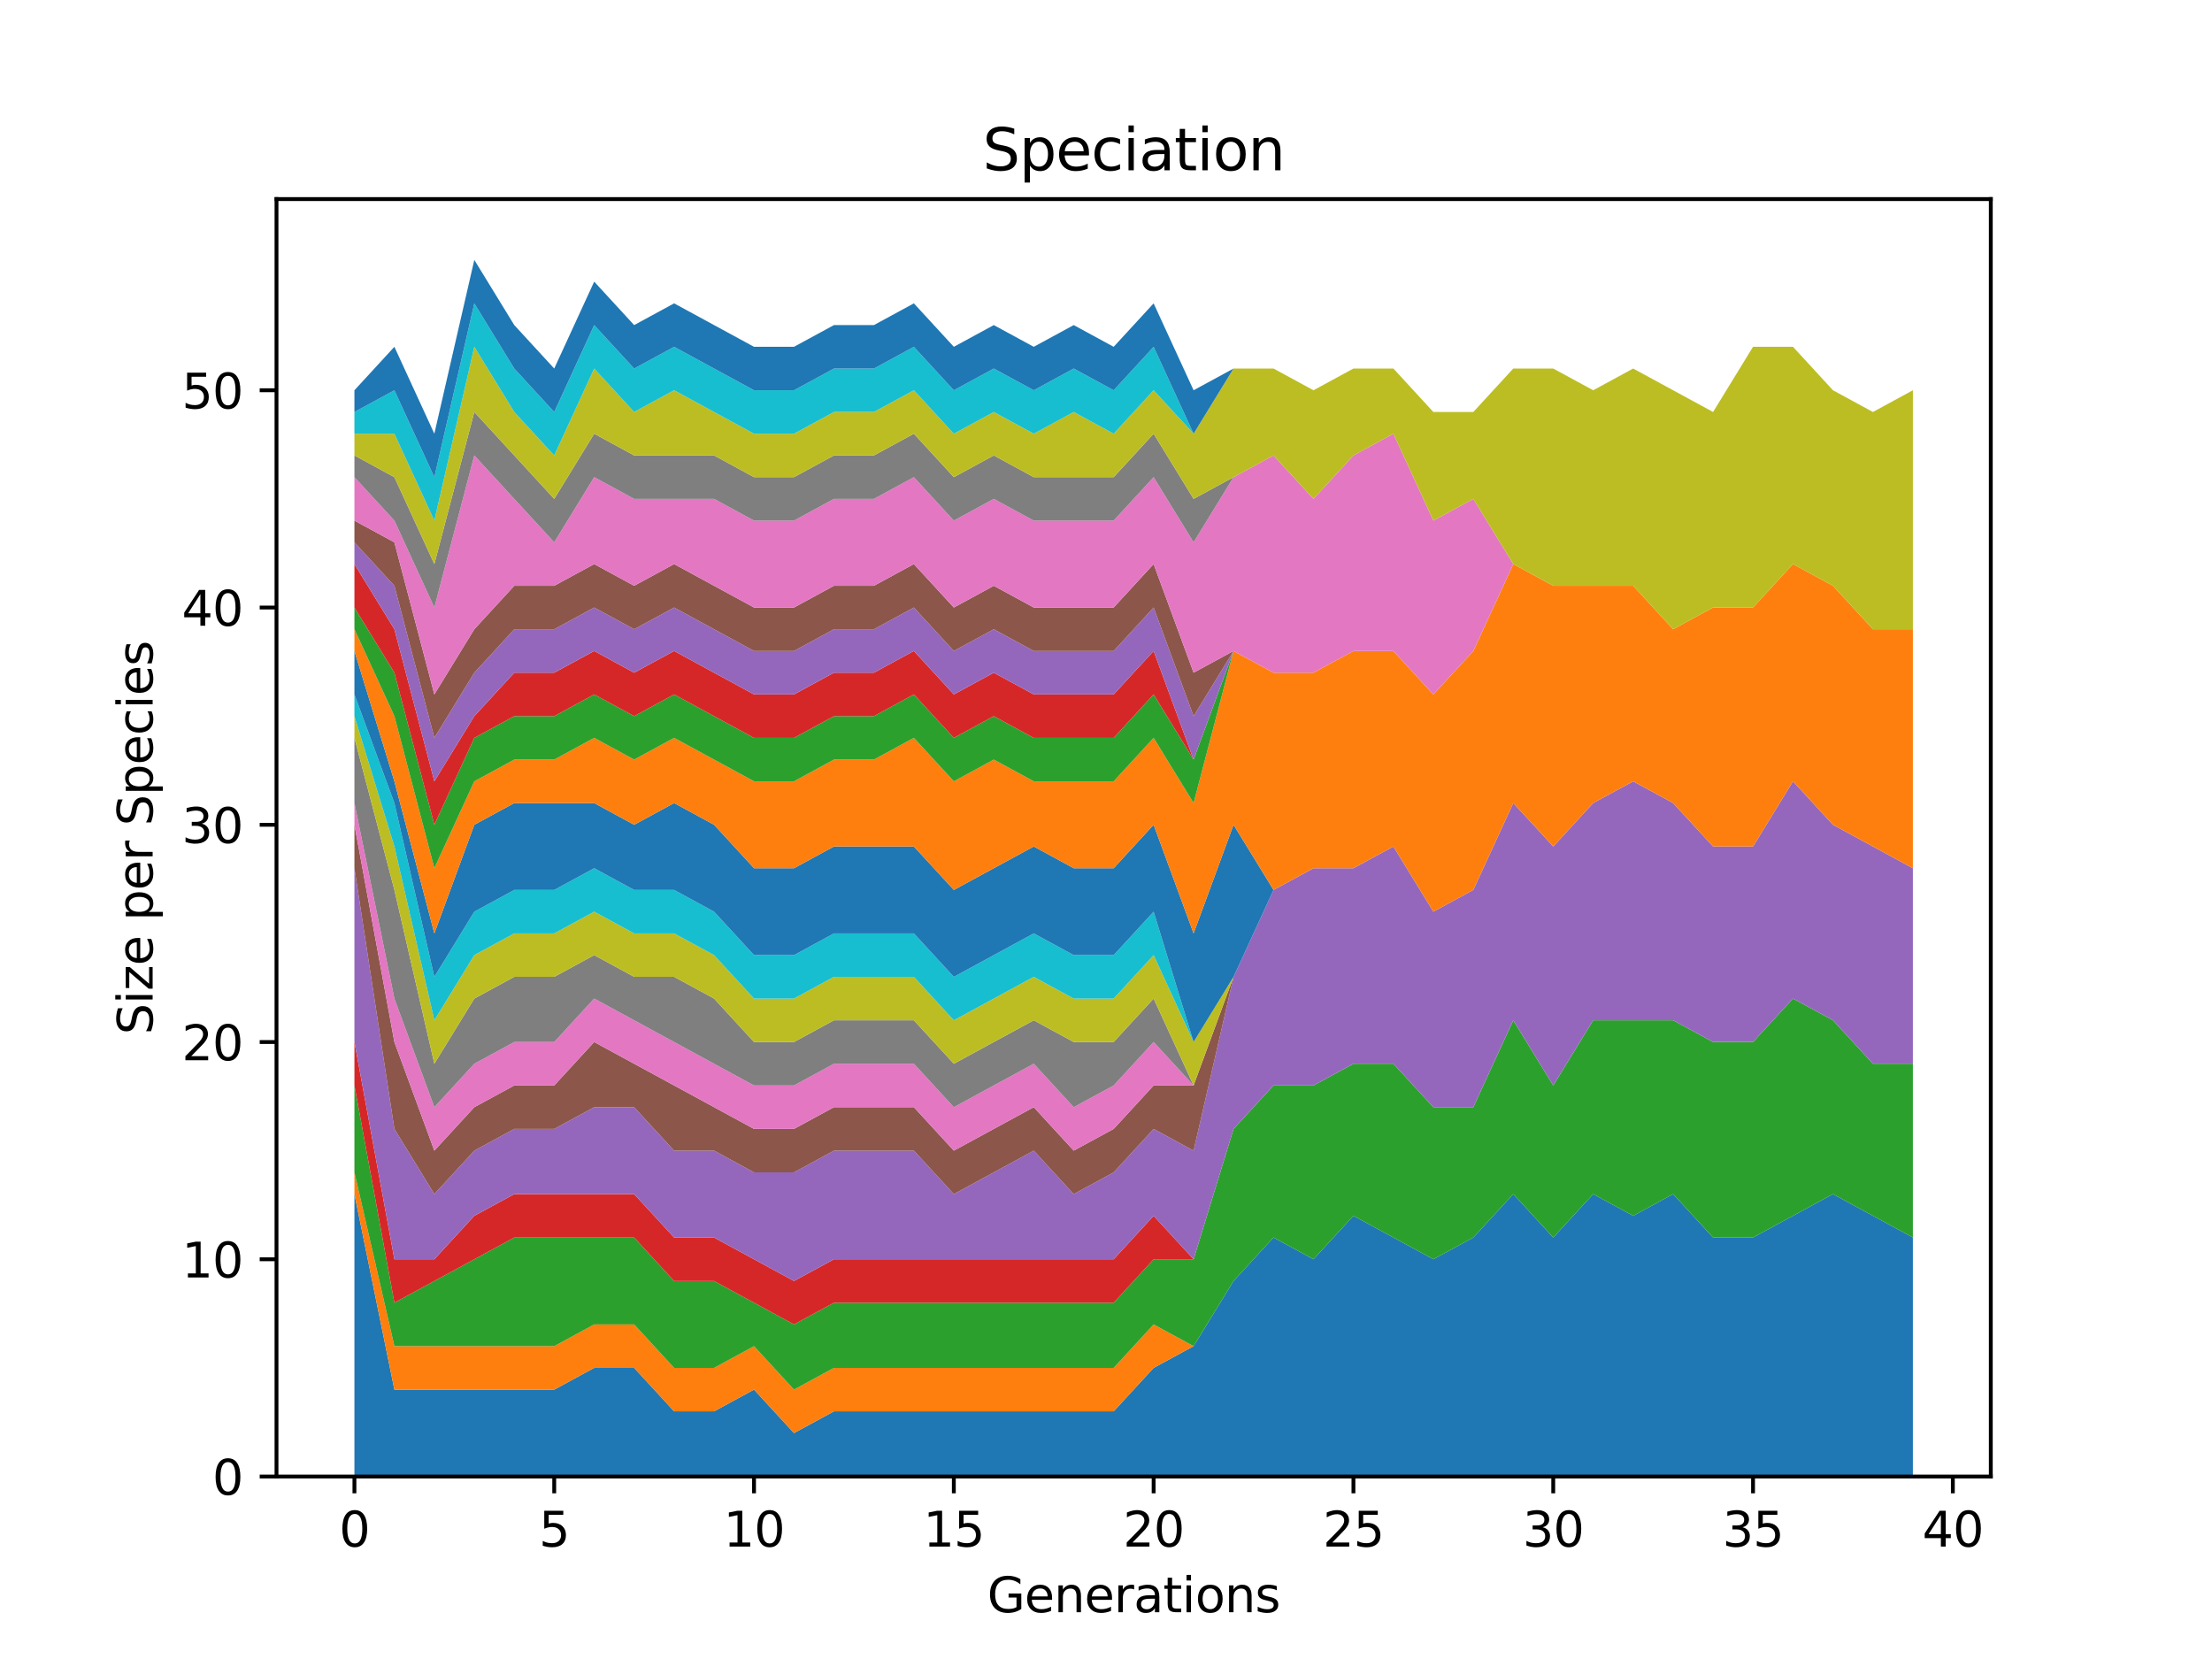 <?xml version="1.0" encoding="utf-8" standalone="no"?>
<!DOCTYPE svg PUBLIC "-//W3C//DTD SVG 1.1//EN"
  "http://www.w3.org/Graphics/SVG/1.1/DTD/svg11.dtd">
<svg xmlns:xlink="http://www.w3.org/1999/xlink" width="460.8pt" height="345.6pt" viewBox="0 0 460.8 345.6" xmlns="http://www.w3.org/2000/svg" version="1.1">
 <defs>
  <style type="text/css">*{stroke-linejoin: round; stroke-linecap: butt}</style>
 </defs>
 <g id="figure_1">
  <g id="patch_1">
   <path d="M 0 345.6 
L 460.8 345.6 
L 460.8 0 
L 0 0 
z
" style="fill: #ffffff"/>
  </g>
  <g id="axes_1">
   <g id="patch_2">
    <path d="M 57.6 307.584 
L 414.72 307.584 
L 414.72 41.472 
L 57.6 41.472 
z
" style="fill: #ffffff"/>
   </g>
   <g id="PolyCollection_1">
    <path d="M 73.833 248.75 
L 73.833 307.584 
L 82.157 307.584 
L 90.482 307.584 
L 98.806 307.584 
L 107.131 307.584 
L 115.455 307.584 
L 123.78 307.584 
L 132.104 307.584 
L 140.429 307.584 
L 148.753 307.584 
L 157.077 307.584 
L 165.402 307.584 
L 173.726 307.584 
L 182.051 307.584 
L 190.375 307.584 
L 198.7 307.584 
L 207.024 307.584 
L 215.349 307.584 
L 223.673 307.584 
L 231.998 307.584 
L 240.322 307.584 
L 248.647 307.584 
L 256.971 307.584 
L 265.296 307.584 
L 273.62 307.584 
L 281.945 307.584 
L 290.269 307.584 
L 298.594 307.584 
L 306.918 307.584 
L 315.243 307.584 
L 323.567 307.584 
L 331.891 307.584 
L 340.216 307.584 
L 348.54 307.584 
L 356.865 307.584 
L 365.189 307.584 
L 373.514 307.584 
L 381.838 307.584 
L 390.163 307.584 
L 398.487 307.584 
L 398.487 257.801 
L 398.487 257.801 
L 390.163 253.275 
L 381.838 248.75 
L 373.514 253.275 
L 365.189 257.801 
L 356.865 257.801 
L 348.54 248.75 
L 340.216 253.275 
L 331.891 248.75 
L 323.567 257.801 
L 315.243 248.75 
L 306.918 257.801 
L 298.594 262.327 
L 290.269 257.801 
L 281.945 253.275 
L 273.62 262.327 
L 265.296 257.801 
L 256.971 266.853 
L 248.647 280.43 
L 240.322 284.955 
L 231.998 294.007 
L 223.673 294.007 
L 215.349 294.007 
L 207.024 294.007 
L 198.7 294.007 
L 190.375 294.007 
L 182.051 294.007 
L 173.726 294.007 
L 165.402 298.533 
L 157.077 289.481 
L 148.753 294.007 
L 140.429 294.007 
L 132.104 284.955 
L 123.78 284.955 
L 115.455 289.481 
L 107.131 289.481 
L 98.806 289.481 
L 90.482 289.481 
L 82.157 289.481 
L 73.833 248.75 
z
" clip-path="url(#pa88ed9d2f3)" style="fill: #1f77b4"/>
   </g>
   <g id="PolyCollection_2">
    <path d="M 73.833 244.224 
L 73.833 248.75 
L 82.157 289.481 
L 90.482 289.481 
L 98.806 289.481 
L 107.131 289.481 
L 115.455 289.481 
L 123.78 284.955 
L 132.104 284.955 
L 140.429 294.007 
L 148.753 294.007 
L 157.077 289.481 
L 165.402 298.533 
L 173.726 294.007 
L 182.051 294.007 
L 190.375 294.007 
L 198.7 294.007 
L 207.024 294.007 
L 215.349 294.007 
L 223.673 294.007 
L 231.998 294.007 
L 240.322 284.955 
L 248.647 280.43 
L 256.971 266.853 
L 265.296 257.801 
L 273.62 262.327 
L 281.945 253.275 
L 290.269 257.801 
L 298.594 262.327 
L 306.918 257.801 
L 315.243 248.75 
L 323.567 257.801 
L 331.891 248.75 
L 340.216 253.275 
L 348.54 248.75 
L 356.865 257.801 
L 365.189 257.801 
L 373.514 253.275 
L 381.838 248.75 
L 390.163 253.275 
L 398.487 257.801 
L 398.487 257.801 
L 398.487 257.801 
L 390.163 253.275 
L 381.838 248.75 
L 373.514 253.275 
L 365.189 257.801 
L 356.865 257.801 
L 348.54 248.75 
L 340.216 253.275 
L 331.891 248.75 
L 323.567 257.801 
L 315.243 248.75 
L 306.918 257.801 
L 298.594 262.327 
L 290.269 257.801 
L 281.945 253.275 
L 273.62 262.327 
L 265.296 257.801 
L 256.971 266.853 
L 248.647 280.43 
L 240.322 275.904 
L 231.998 284.955 
L 223.673 284.955 
L 215.349 284.955 
L 207.024 284.955 
L 198.7 284.955 
L 190.375 284.955 
L 182.051 284.955 
L 173.726 284.955 
L 165.402 289.481 
L 157.077 280.43 
L 148.753 284.955 
L 140.429 284.955 
L 132.104 275.904 
L 123.78 275.904 
L 115.455 280.43 
L 107.131 280.43 
L 98.806 280.43 
L 90.482 280.43 
L 82.157 280.43 
L 73.833 244.224 
z
" clip-path="url(#pa88ed9d2f3)" style="fill: #ff7f0e"/>
   </g>
   <g id="PolyCollection_3">
    <path d="M 73.833 226.121 
L 73.833 244.224 
L 82.157 280.43 
L 90.482 280.43 
L 98.806 280.43 
L 107.131 280.43 
L 115.455 280.43 
L 123.78 275.904 
L 132.104 275.904 
L 140.429 284.955 
L 148.753 284.955 
L 157.077 280.43 
L 165.402 289.481 
L 173.726 284.955 
L 182.051 284.955 
L 190.375 284.955 
L 198.7 284.955 
L 207.024 284.955 
L 215.349 284.955 
L 223.673 284.955 
L 231.998 284.955 
L 240.322 275.904 
L 248.647 280.43 
L 256.971 266.853 
L 265.296 257.801 
L 273.62 262.327 
L 281.945 253.275 
L 290.269 257.801 
L 298.594 262.327 
L 306.918 257.801 
L 315.243 248.75 
L 323.567 257.801 
L 331.891 248.75 
L 340.216 253.275 
L 348.54 248.75 
L 356.865 257.801 
L 365.189 257.801 
L 373.514 253.275 
L 381.838 248.75 
L 390.163 253.275 
L 398.487 257.801 
L 398.487 221.595 
L 398.487 221.595 
L 390.163 221.595 
L 381.838 212.544 
L 373.514 208.018 
L 365.189 217.07 
L 356.865 217.07 
L 348.54 212.544 
L 340.216 212.544 
L 331.891 212.544 
L 323.567 226.121 
L 315.243 212.544 
L 306.918 230.647 
L 298.594 230.647 
L 290.269 221.595 
L 281.945 221.595 
L 273.62 226.121 
L 265.296 226.121 
L 256.971 235.173 
L 248.647 262.327 
L 240.322 262.327 
L 231.998 271.378 
L 223.673 271.378 
L 215.349 271.378 
L 207.024 271.378 
L 198.7 271.378 
L 190.375 271.378 
L 182.051 271.378 
L 173.726 271.378 
L 165.402 275.904 
L 157.077 271.378 
L 148.753 266.853 
L 140.429 266.853 
L 132.104 257.801 
L 123.78 257.801 
L 115.455 257.801 
L 107.131 257.801 
L 98.806 262.327 
L 90.482 266.853 
L 82.157 271.378 
L 73.833 226.121 
z
" clip-path="url(#pa88ed9d2f3)" style="fill: #2ca02c"/>
   </g>
   <g id="PolyCollection_4">
    <path d="M 73.833 217.07 
L 73.833 226.121 
L 82.157 271.378 
L 90.482 266.853 
L 98.806 262.327 
L 107.131 257.801 
L 115.455 257.801 
L 123.78 257.801 
L 132.104 257.801 
L 140.429 266.853 
L 148.753 266.853 
L 157.077 271.378 
L 165.402 275.904 
L 173.726 271.378 
L 182.051 271.378 
L 190.375 271.378 
L 198.7 271.378 
L 207.024 271.378 
L 215.349 271.378 
L 223.673 271.378 
L 231.998 271.378 
L 240.322 262.327 
L 248.647 262.327 
L 256.971 235.173 
L 265.296 226.121 
L 273.62 226.121 
L 281.945 221.595 
L 290.269 221.595 
L 298.594 230.647 
L 306.918 230.647 
L 315.243 212.544 
L 323.567 226.121 
L 331.891 212.544 
L 340.216 212.544 
L 348.54 212.544 
L 356.865 217.07 
L 365.189 217.07 
L 373.514 208.018 
L 381.838 212.544 
L 390.163 221.595 
L 398.487 221.595 
L 398.487 221.595 
L 398.487 221.595 
L 390.163 221.595 
L 381.838 212.544 
L 373.514 208.018 
L 365.189 217.07 
L 356.865 217.07 
L 348.54 212.544 
L 340.216 212.544 
L 331.891 212.544 
L 323.567 226.121 
L 315.243 212.544 
L 306.918 230.647 
L 298.594 230.647 
L 290.269 221.595 
L 281.945 221.595 
L 273.62 226.121 
L 265.296 226.121 
L 256.971 235.173 
L 248.647 262.327 
L 240.322 253.275 
L 231.998 262.327 
L 223.673 262.327 
L 215.349 262.327 
L 207.024 262.327 
L 198.7 262.327 
L 190.375 262.327 
L 182.051 262.327 
L 173.726 262.327 
L 165.402 266.853 
L 157.077 262.327 
L 148.753 257.801 
L 140.429 257.801 
L 132.104 248.75 
L 123.78 248.75 
L 115.455 248.75 
L 107.131 248.75 
L 98.806 253.275 
L 90.482 262.327 
L 82.157 262.327 
L 73.833 217.07 
z
" clip-path="url(#pa88ed9d2f3)" style="fill: #d62728"/>
   </g>
   <g id="PolyCollection_5">
    <path d="M 73.833 180.864 
L 73.833 217.07 
L 82.157 262.327 
L 90.482 262.327 
L 98.806 253.275 
L 107.131 248.75 
L 115.455 248.75 
L 123.78 248.75 
L 132.104 248.75 
L 140.429 257.801 
L 148.753 257.801 
L 157.077 262.327 
L 165.402 266.853 
L 173.726 262.327 
L 182.051 262.327 
L 190.375 262.327 
L 198.7 262.327 
L 207.024 262.327 
L 215.349 262.327 
L 223.673 262.327 
L 231.998 262.327 
L 240.322 253.275 
L 248.647 262.327 
L 256.971 235.173 
L 265.296 226.121 
L 273.62 226.121 
L 281.945 221.595 
L 290.269 221.595 
L 298.594 230.647 
L 306.918 230.647 
L 315.243 212.544 
L 323.567 226.121 
L 331.891 212.544 
L 340.216 212.544 
L 348.54 212.544 
L 356.865 217.07 
L 365.189 217.07 
L 373.514 208.018 
L 381.838 212.544 
L 390.163 221.595 
L 398.487 221.595 
L 398.487 180.864 
L 398.487 180.864 
L 390.163 176.338 
L 381.838 171.813 
L 373.514 162.761 
L 365.189 176.338 
L 356.865 176.338 
L 348.54 167.287 
L 340.216 162.761 
L 331.891 167.287 
L 323.567 176.338 
L 315.243 167.287 
L 306.918 185.39 
L 298.594 189.915 
L 290.269 176.338 
L 281.945 180.864 
L 273.62 180.864 
L 265.296 185.39 
L 256.971 203.493 
L 248.647 239.698 
L 240.322 235.173 
L 231.998 244.224 
L 223.673 248.75 
L 215.349 239.698 
L 207.024 244.224 
L 198.7 248.75 
L 190.375 239.698 
L 182.051 239.698 
L 173.726 239.698 
L 165.402 244.224 
L 157.077 244.224 
L 148.753 239.698 
L 140.429 239.698 
L 132.104 230.647 
L 123.78 230.647 
L 115.455 235.173 
L 107.131 235.173 
L 98.806 239.698 
L 90.482 248.75 
L 82.157 235.173 
L 73.833 180.864 
z
" clip-path="url(#pa88ed9d2f3)" style="fill: #9467bd"/>
   </g>
   <g id="PolyCollection_6">
    <path d="M 73.833 171.813 
L 73.833 180.864 
L 82.157 235.173 
L 90.482 248.75 
L 98.806 239.698 
L 107.131 235.173 
L 115.455 235.173 
L 123.78 230.647 
L 132.104 230.647 
L 140.429 239.698 
L 148.753 239.698 
L 157.077 244.224 
L 165.402 244.224 
L 173.726 239.698 
L 182.051 239.698 
L 190.375 239.698 
L 198.7 248.75 
L 207.024 244.224 
L 215.349 239.698 
L 223.673 248.75 
L 231.998 244.224 
L 240.322 235.173 
L 248.647 239.698 
L 256.971 203.493 
L 265.296 185.39 
L 273.62 180.864 
L 281.945 180.864 
L 290.269 176.338 
L 298.594 189.915 
L 306.918 185.39 
L 315.243 167.287 
L 323.567 176.338 
L 331.891 167.287 
L 340.216 162.761 
L 348.54 167.287 
L 356.865 176.338 
L 365.189 176.338 
L 373.514 162.761 
L 381.838 171.813 
L 390.163 176.338 
L 398.487 180.864 
L 398.487 180.864 
L 398.487 180.864 
L 390.163 176.338 
L 381.838 171.813 
L 373.514 162.761 
L 365.189 176.338 
L 356.865 176.338 
L 348.54 167.287 
L 340.216 162.761 
L 331.891 167.287 
L 323.567 176.338 
L 315.243 167.287 
L 306.918 185.39 
L 298.594 189.915 
L 290.269 176.338 
L 281.945 180.864 
L 273.62 180.864 
L 265.296 185.39 
L 256.971 203.493 
L 248.647 226.121 
L 240.322 226.121 
L 231.998 235.173 
L 223.673 239.698 
L 215.349 230.647 
L 207.024 235.173 
L 198.7 239.698 
L 190.375 230.647 
L 182.051 230.647 
L 173.726 230.647 
L 165.402 235.173 
L 157.077 235.173 
L 148.753 230.647 
L 140.429 226.121 
L 132.104 221.595 
L 123.78 217.07 
L 115.455 226.121 
L 107.131 226.121 
L 98.806 230.647 
L 90.482 239.698 
L 82.157 217.07 
L 73.833 171.813 
z
" clip-path="url(#pa88ed9d2f3)" style="fill: #8c564b"/>
   </g>
   <g id="PolyCollection_7">
    <path d="M 73.833 167.287 
L 73.833 171.813 
L 82.157 217.07 
L 90.482 239.698 
L 98.806 230.647 
L 107.131 226.121 
L 115.455 226.121 
L 123.78 217.07 
L 132.104 221.595 
L 140.429 226.121 
L 148.753 230.647 
L 157.077 235.173 
L 165.402 235.173 
L 173.726 230.647 
L 182.051 230.647 
L 190.375 230.647 
L 198.7 239.698 
L 207.024 235.173 
L 215.349 230.647 
L 223.673 239.698 
L 231.998 235.173 
L 240.322 226.121 
L 248.647 226.121 
L 256.971 203.493 
L 265.296 185.39 
L 273.62 180.864 
L 281.945 180.864 
L 290.269 176.338 
L 298.594 189.915 
L 306.918 185.39 
L 315.243 167.287 
L 323.567 176.338 
L 331.891 167.287 
L 340.216 162.761 
L 348.54 167.287 
L 356.865 176.338 
L 365.189 176.338 
L 373.514 162.761 
L 381.838 171.813 
L 390.163 176.338 
L 398.487 180.864 
L 398.487 180.864 
L 398.487 180.864 
L 390.163 176.338 
L 381.838 171.813 
L 373.514 162.761 
L 365.189 176.338 
L 356.865 176.338 
L 348.54 167.287 
L 340.216 162.761 
L 331.891 167.287 
L 323.567 176.338 
L 315.243 167.287 
L 306.918 185.39 
L 298.594 189.915 
L 290.269 176.338 
L 281.945 180.864 
L 273.62 180.864 
L 265.296 185.39 
L 256.971 203.493 
L 248.647 226.121 
L 240.322 217.07 
L 231.998 226.121 
L 223.673 230.647 
L 215.349 221.595 
L 207.024 226.121 
L 198.7 230.647 
L 190.375 221.595 
L 182.051 221.595 
L 173.726 221.595 
L 165.402 226.121 
L 157.077 226.121 
L 148.753 221.595 
L 140.429 217.07 
L 132.104 212.544 
L 123.78 208.018 
L 115.455 217.07 
L 107.131 217.07 
L 98.806 221.595 
L 90.482 230.647 
L 82.157 208.018 
L 73.833 167.287 
z
" clip-path="url(#pa88ed9d2f3)" style="fill: #e377c2"/>
   </g>
   <g id="PolyCollection_8">
    <path d="M 73.833 153.71 
L 73.833 167.287 
L 82.157 208.018 
L 90.482 230.647 
L 98.806 221.595 
L 107.131 217.07 
L 115.455 217.07 
L 123.78 208.018 
L 132.104 212.544 
L 140.429 217.07 
L 148.753 221.595 
L 157.077 226.121 
L 165.402 226.121 
L 173.726 221.595 
L 182.051 221.595 
L 190.375 221.595 
L 198.7 230.647 
L 207.024 226.121 
L 215.349 221.595 
L 223.673 230.647 
L 231.998 226.121 
L 240.322 217.07 
L 248.647 226.121 
L 256.971 203.493 
L 265.296 185.39 
L 273.62 180.864 
L 281.945 180.864 
L 290.269 176.338 
L 298.594 189.915 
L 306.918 185.39 
L 315.243 167.287 
L 323.567 176.338 
L 331.891 167.287 
L 340.216 162.761 
L 348.54 167.287 
L 356.865 176.338 
L 365.189 176.338 
L 373.514 162.761 
L 381.838 171.813 
L 390.163 176.338 
L 398.487 180.864 
L 398.487 180.864 
L 398.487 180.864 
L 390.163 176.338 
L 381.838 171.813 
L 373.514 162.761 
L 365.189 176.338 
L 356.865 176.338 
L 348.54 167.287 
L 340.216 162.761 
L 331.891 167.287 
L 323.567 176.338 
L 315.243 167.287 
L 306.918 185.39 
L 298.594 189.915 
L 290.269 176.338 
L 281.945 180.864 
L 273.62 180.864 
L 265.296 185.39 
L 256.971 203.493 
L 248.647 226.121 
L 240.322 208.018 
L 231.998 217.07 
L 223.673 217.07 
L 215.349 212.544 
L 207.024 217.07 
L 198.7 221.595 
L 190.375 212.544 
L 182.051 212.544 
L 173.726 212.544 
L 165.402 217.07 
L 157.077 217.07 
L 148.753 208.018 
L 140.429 203.493 
L 132.104 203.493 
L 123.78 198.967 
L 115.455 203.493 
L 107.131 203.493 
L 98.806 208.018 
L 90.482 221.595 
L 82.157 185.39 
L 73.833 153.71 
z
" clip-path="url(#pa88ed9d2f3)" style="fill: #7f7f7f"/>
   </g>
   <g id="PolyCollection_9">
    <path d="M 73.833 149.184 
L 73.833 153.71 
L 82.157 185.39 
L 90.482 221.595 
L 98.806 208.018 
L 107.131 203.493 
L 115.455 203.493 
L 123.78 198.967 
L 132.104 203.493 
L 140.429 203.493 
L 148.753 208.018 
L 157.077 217.07 
L 165.402 217.07 
L 173.726 212.544 
L 182.051 212.544 
L 190.375 212.544 
L 198.7 221.595 
L 207.024 217.07 
L 215.349 212.544 
L 223.673 217.07 
L 231.998 217.07 
L 240.322 208.018 
L 248.647 226.121 
L 256.971 203.493 
L 265.296 185.39 
L 273.62 180.864 
L 281.945 180.864 
L 290.269 176.338 
L 298.594 189.915 
L 306.918 185.39 
L 315.243 167.287 
L 323.567 176.338 
L 331.891 167.287 
L 340.216 162.761 
L 348.54 167.287 
L 356.865 176.338 
L 365.189 176.338 
L 373.514 162.761 
L 381.838 171.813 
L 390.163 176.338 
L 398.487 180.864 
L 398.487 180.864 
L 398.487 180.864 
L 390.163 176.338 
L 381.838 171.813 
L 373.514 162.761 
L 365.189 176.338 
L 356.865 176.338 
L 348.54 167.287 
L 340.216 162.761 
L 331.891 167.287 
L 323.567 176.338 
L 315.243 167.287 
L 306.918 185.39 
L 298.594 189.915 
L 290.269 176.338 
L 281.945 180.864 
L 273.62 180.864 
L 265.296 185.39 
L 256.971 203.493 
L 248.647 217.07 
L 240.322 198.967 
L 231.998 208.018 
L 223.673 208.018 
L 215.349 203.493 
L 207.024 208.018 
L 198.7 212.544 
L 190.375 203.493 
L 182.051 203.493 
L 173.726 203.493 
L 165.402 208.018 
L 157.077 208.018 
L 148.753 198.967 
L 140.429 194.441 
L 132.104 194.441 
L 123.78 189.915 
L 115.455 194.441 
L 107.131 194.441 
L 98.806 198.967 
L 90.482 212.544 
L 82.157 176.338 
L 73.833 149.184 
z
" clip-path="url(#pa88ed9d2f3)" style="fill: #bcbd22"/>
   </g>
   <g id="PolyCollection_10">
    <path d="M 73.833 144.658 
L 73.833 149.184 
L 82.157 176.338 
L 90.482 212.544 
L 98.806 198.967 
L 107.131 194.441 
L 115.455 194.441 
L 123.78 189.915 
L 132.104 194.441 
L 140.429 194.441 
L 148.753 198.967 
L 157.077 208.018 
L 165.402 208.018 
L 173.726 203.493 
L 182.051 203.493 
L 190.375 203.493 
L 198.7 212.544 
L 207.024 208.018 
L 215.349 203.493 
L 223.673 208.018 
L 231.998 208.018 
L 240.322 198.967 
L 248.647 217.07 
L 256.971 203.493 
L 265.296 185.39 
L 273.62 180.864 
L 281.945 180.864 
L 290.269 176.338 
L 298.594 189.915 
L 306.918 185.39 
L 315.243 167.287 
L 323.567 176.338 
L 331.891 167.287 
L 340.216 162.761 
L 348.54 167.287 
L 356.865 176.338 
L 365.189 176.338 
L 373.514 162.761 
L 381.838 171.813 
L 390.163 176.338 
L 398.487 180.864 
L 398.487 180.864 
L 398.487 180.864 
L 390.163 176.338 
L 381.838 171.813 
L 373.514 162.761 
L 365.189 176.338 
L 356.865 176.338 
L 348.54 167.287 
L 340.216 162.761 
L 331.891 167.287 
L 323.567 176.338 
L 315.243 167.287 
L 306.918 185.39 
L 298.594 189.915 
L 290.269 176.338 
L 281.945 180.864 
L 273.62 180.864 
L 265.296 185.39 
L 256.971 203.493 
L 248.647 217.07 
L 240.322 189.915 
L 231.998 198.967 
L 223.673 198.967 
L 215.349 194.441 
L 207.024 198.967 
L 198.7 203.493 
L 190.375 194.441 
L 182.051 194.441 
L 173.726 194.441 
L 165.402 198.967 
L 157.077 198.967 
L 148.753 189.915 
L 140.429 185.39 
L 132.104 185.39 
L 123.78 180.864 
L 115.455 185.39 
L 107.131 185.39 
L 98.806 189.915 
L 90.482 203.493 
L 82.157 167.287 
L 73.833 144.658 
z
" clip-path="url(#pa88ed9d2f3)" style="fill: #17becf"/>
   </g>
   <g id="PolyCollection_11">
    <path d="M 73.833 135.607 
L 73.833 144.658 
L 82.157 167.287 
L 90.482 203.493 
L 98.806 189.915 
L 107.131 185.39 
L 115.455 185.39 
L 123.78 180.864 
L 132.104 185.39 
L 140.429 185.39 
L 148.753 189.915 
L 157.077 198.967 
L 165.402 198.967 
L 173.726 194.441 
L 182.051 194.441 
L 190.375 194.441 
L 198.7 203.493 
L 207.024 198.967 
L 215.349 194.441 
L 223.673 198.967 
L 231.998 198.967 
L 240.322 189.915 
L 248.647 217.07 
L 256.971 203.493 
L 265.296 185.39 
L 273.62 180.864 
L 281.945 180.864 
L 290.269 176.338 
L 298.594 189.915 
L 306.918 185.39 
L 315.243 167.287 
L 323.567 176.338 
L 331.891 167.287 
L 340.216 162.761 
L 348.54 167.287 
L 356.865 176.338 
L 365.189 176.338 
L 373.514 162.761 
L 381.838 171.813 
L 390.163 176.338 
L 398.487 180.864 
L 398.487 180.864 
L 398.487 180.864 
L 390.163 176.338 
L 381.838 171.813 
L 373.514 162.761 
L 365.189 176.338 
L 356.865 176.338 
L 348.54 167.287 
L 340.216 162.761 
L 331.891 167.287 
L 323.567 176.338 
L 315.243 167.287 
L 306.918 185.39 
L 298.594 189.915 
L 290.269 176.338 
L 281.945 180.864 
L 273.62 180.864 
L 265.296 185.39 
L 256.971 171.813 
L 248.647 194.441 
L 240.322 171.813 
L 231.998 180.864 
L 223.673 180.864 
L 215.349 176.338 
L 207.024 180.864 
L 198.7 185.39 
L 190.375 176.338 
L 182.051 176.338 
L 173.726 176.338 
L 165.402 180.864 
L 157.077 180.864 
L 148.753 171.813 
L 140.429 167.287 
L 132.104 171.813 
L 123.78 167.287 
L 115.455 167.287 
L 107.131 167.287 
L 98.806 171.813 
L 90.482 194.441 
L 82.157 162.761 
L 73.833 135.607 
z
" clip-path="url(#pa88ed9d2f3)" style="fill: #1f77b4"/>
   </g>
   <g id="PolyCollection_12">
    <path d="M 73.833 131.081 
L 73.833 135.607 
L 82.157 162.761 
L 90.482 194.441 
L 98.806 171.813 
L 107.131 167.287 
L 115.455 167.287 
L 123.78 167.287 
L 132.104 171.813 
L 140.429 167.287 
L 148.753 171.813 
L 157.077 180.864 
L 165.402 180.864 
L 173.726 176.338 
L 182.051 176.338 
L 190.375 176.338 
L 198.7 185.39 
L 207.024 180.864 
L 215.349 176.338 
L 223.673 180.864 
L 231.998 180.864 
L 240.322 171.813 
L 248.647 194.441 
L 256.971 171.813 
L 265.296 185.39 
L 273.62 180.864 
L 281.945 180.864 
L 290.269 176.338 
L 298.594 189.915 
L 306.918 185.39 
L 315.243 167.287 
L 323.567 176.338 
L 331.891 167.287 
L 340.216 162.761 
L 348.54 167.287 
L 356.865 176.338 
L 365.189 176.338 
L 373.514 162.761 
L 381.838 171.813 
L 390.163 176.338 
L 398.487 180.864 
L 398.487 131.081 
L 398.487 131.081 
L 390.163 131.081 
L 381.838 122.03 
L 373.514 117.504 
L 365.189 126.555 
L 356.865 126.555 
L 348.54 131.081 
L 340.216 122.03 
L 331.891 122.03 
L 323.567 122.03 
L 315.243 117.504 
L 306.918 135.607 
L 298.594 144.658 
L 290.269 135.607 
L 281.945 135.607 
L 273.62 140.133 
L 265.296 140.133 
L 256.971 135.607 
L 248.647 167.287 
L 240.322 153.71 
L 231.998 162.761 
L 223.673 162.761 
L 215.349 162.761 
L 207.024 158.235 
L 198.7 162.761 
L 190.375 153.71 
L 182.051 158.235 
L 173.726 158.235 
L 165.402 162.761 
L 157.077 162.761 
L 148.753 158.235 
L 140.429 153.71 
L 132.104 158.235 
L 123.78 153.71 
L 115.455 158.235 
L 107.131 158.235 
L 98.806 162.761 
L 90.482 180.864 
L 82.157 149.184 
L 73.833 131.081 
z
" clip-path="url(#pa88ed9d2f3)" style="fill: #ff7f0e"/>
   </g>
   <g id="PolyCollection_13">
    <path d="M 73.833 126.555 
L 73.833 131.081 
L 82.157 149.184 
L 90.482 180.864 
L 98.806 162.761 
L 107.131 158.235 
L 115.455 158.235 
L 123.78 153.71 
L 132.104 158.235 
L 140.429 153.71 
L 148.753 158.235 
L 157.077 162.761 
L 165.402 162.761 
L 173.726 158.235 
L 182.051 158.235 
L 190.375 153.71 
L 198.7 162.761 
L 207.024 158.235 
L 215.349 162.761 
L 223.673 162.761 
L 231.998 162.761 
L 240.322 153.71 
L 248.647 167.287 
L 256.971 135.607 
L 265.296 140.133 
L 273.62 140.133 
L 281.945 135.607 
L 290.269 135.607 
L 298.594 144.658 
L 306.918 135.607 
L 315.243 117.504 
L 323.567 122.03 
L 331.891 122.03 
L 340.216 122.03 
L 348.54 131.081 
L 356.865 126.555 
L 365.189 126.555 
L 373.514 117.504 
L 381.838 122.03 
L 390.163 131.081 
L 398.487 131.081 
L 398.487 131.081 
L 398.487 131.081 
L 390.163 131.081 
L 381.838 122.03 
L 373.514 117.504 
L 365.189 126.555 
L 356.865 126.555 
L 348.54 131.081 
L 340.216 122.03 
L 331.891 122.03 
L 323.567 122.03 
L 315.243 117.504 
L 306.918 135.607 
L 298.594 144.658 
L 290.269 135.607 
L 281.945 135.607 
L 273.62 140.133 
L 265.296 140.133 
L 256.971 135.607 
L 248.647 158.235 
L 240.322 144.658 
L 231.998 153.71 
L 223.673 153.71 
L 215.349 153.71 
L 207.024 149.184 
L 198.7 153.71 
L 190.375 144.658 
L 182.051 149.184 
L 173.726 149.184 
L 165.402 153.71 
L 157.077 153.71 
L 148.753 149.184 
L 140.429 144.658 
L 132.104 149.184 
L 123.78 144.658 
L 115.455 149.184 
L 107.131 149.184 
L 98.806 153.71 
L 90.482 171.813 
L 82.157 140.133 
L 73.833 126.555 
z
" clip-path="url(#pa88ed9d2f3)" style="fill: #2ca02c"/>
   </g>
   <g id="PolyCollection_14">
    <path d="M 73.833 117.504 
L 73.833 126.555 
L 82.157 140.133 
L 90.482 171.813 
L 98.806 153.71 
L 107.131 149.184 
L 115.455 149.184 
L 123.78 144.658 
L 132.104 149.184 
L 140.429 144.658 
L 148.753 149.184 
L 157.077 153.71 
L 165.402 153.71 
L 173.726 149.184 
L 182.051 149.184 
L 190.375 144.658 
L 198.7 153.71 
L 207.024 149.184 
L 215.349 153.71 
L 223.673 153.71 
L 231.998 153.71 
L 240.322 144.658 
L 248.647 158.235 
L 256.971 135.607 
L 265.296 140.133 
L 273.62 140.133 
L 281.945 135.607 
L 290.269 135.607 
L 298.594 144.658 
L 306.918 135.607 
L 315.243 117.504 
L 323.567 122.03 
L 331.891 122.03 
L 340.216 122.03 
L 348.54 131.081 
L 356.865 126.555 
L 365.189 126.555 
L 373.514 117.504 
L 381.838 122.03 
L 390.163 131.081 
L 398.487 131.081 
L 398.487 131.081 
L 398.487 131.081 
L 390.163 131.081 
L 381.838 122.03 
L 373.514 117.504 
L 365.189 126.555 
L 356.865 126.555 
L 348.54 131.081 
L 340.216 122.03 
L 331.891 122.03 
L 323.567 122.03 
L 315.243 117.504 
L 306.918 135.607 
L 298.594 144.658 
L 290.269 135.607 
L 281.945 135.607 
L 273.62 140.133 
L 265.296 140.133 
L 256.971 135.607 
L 248.647 158.235 
L 240.322 135.607 
L 231.998 144.658 
L 223.673 144.658 
L 215.349 144.658 
L 207.024 140.133 
L 198.7 144.658 
L 190.375 135.607 
L 182.051 140.133 
L 173.726 140.133 
L 165.402 144.658 
L 157.077 144.658 
L 148.753 140.133 
L 140.429 135.607 
L 132.104 140.133 
L 123.78 135.607 
L 115.455 140.133 
L 107.131 140.133 
L 98.806 149.184 
L 90.482 162.761 
L 82.157 131.081 
L 73.833 117.504 
z
" clip-path="url(#pa88ed9d2f3)" style="fill: #d62728"/>
   </g>
   <g id="PolyCollection_15">
    <path d="M 73.833 112.978 
L 73.833 117.504 
L 82.157 131.081 
L 90.482 162.761 
L 98.806 149.184 
L 107.131 140.133 
L 115.455 140.133 
L 123.78 135.607 
L 132.104 140.133 
L 140.429 135.607 
L 148.753 140.133 
L 157.077 144.658 
L 165.402 144.658 
L 173.726 140.133 
L 182.051 140.133 
L 190.375 135.607 
L 198.7 144.658 
L 207.024 140.133 
L 215.349 144.658 
L 223.673 144.658 
L 231.998 144.658 
L 240.322 135.607 
L 248.647 158.235 
L 256.971 135.607 
L 265.296 140.133 
L 273.62 140.133 
L 281.945 135.607 
L 290.269 135.607 
L 298.594 144.658 
L 306.918 135.607 
L 315.243 117.504 
L 323.567 122.03 
L 331.891 122.03 
L 340.216 122.03 
L 348.54 131.081 
L 356.865 126.555 
L 365.189 126.555 
L 373.514 117.504 
L 381.838 122.03 
L 390.163 131.081 
L 398.487 131.081 
L 398.487 131.081 
L 398.487 131.081 
L 390.163 131.081 
L 381.838 122.03 
L 373.514 117.504 
L 365.189 126.555 
L 356.865 126.555 
L 348.54 131.081 
L 340.216 122.03 
L 331.891 122.03 
L 323.567 122.03 
L 315.243 117.504 
L 306.918 135.607 
L 298.594 144.658 
L 290.269 135.607 
L 281.945 135.607 
L 273.62 140.133 
L 265.296 140.133 
L 256.971 135.607 
L 248.647 149.184 
L 240.322 126.555 
L 231.998 135.607 
L 223.673 135.607 
L 215.349 135.607 
L 207.024 131.081 
L 198.7 135.607 
L 190.375 126.555 
L 182.051 131.081 
L 173.726 131.081 
L 165.402 135.607 
L 157.077 135.607 
L 148.753 131.081 
L 140.429 126.555 
L 132.104 131.081 
L 123.78 126.555 
L 115.455 131.081 
L 107.131 131.081 
L 98.806 140.133 
L 90.482 153.71 
L 82.157 122.03 
L 73.833 112.978 
z
" clip-path="url(#pa88ed9d2f3)" style="fill: #9467bd"/>
   </g>
   <g id="PolyCollection_16">
    <path d="M 73.833 108.453 
L 73.833 112.978 
L 82.157 122.03 
L 90.482 153.71 
L 98.806 140.133 
L 107.131 131.081 
L 115.455 131.081 
L 123.78 126.555 
L 132.104 131.081 
L 140.429 126.555 
L 148.753 131.081 
L 157.077 135.607 
L 165.402 135.607 
L 173.726 131.081 
L 182.051 131.081 
L 190.375 126.555 
L 198.7 135.607 
L 207.024 131.081 
L 215.349 135.607 
L 223.673 135.607 
L 231.998 135.607 
L 240.322 126.555 
L 248.647 149.184 
L 256.971 135.607 
L 265.296 140.133 
L 273.62 140.133 
L 281.945 135.607 
L 290.269 135.607 
L 298.594 144.658 
L 306.918 135.607 
L 315.243 117.504 
L 323.567 122.03 
L 331.891 122.03 
L 340.216 122.03 
L 348.54 131.081 
L 356.865 126.555 
L 365.189 126.555 
L 373.514 117.504 
L 381.838 122.03 
L 390.163 131.081 
L 398.487 131.081 
L 398.487 131.081 
L 398.487 131.081 
L 390.163 131.081 
L 381.838 122.03 
L 373.514 117.504 
L 365.189 126.555 
L 356.865 126.555 
L 348.54 131.081 
L 340.216 122.03 
L 331.891 122.03 
L 323.567 122.03 
L 315.243 117.504 
L 306.918 135.607 
L 298.594 144.658 
L 290.269 135.607 
L 281.945 135.607 
L 273.62 140.133 
L 265.296 140.133 
L 256.971 135.607 
L 248.647 140.133 
L 240.322 117.504 
L 231.998 126.555 
L 223.673 126.555 
L 215.349 126.555 
L 207.024 122.03 
L 198.7 126.555 
L 190.375 117.504 
L 182.051 122.03 
L 173.726 122.03 
L 165.402 126.555 
L 157.077 126.555 
L 148.753 122.03 
L 140.429 117.504 
L 132.104 122.03 
L 123.78 117.504 
L 115.455 122.03 
L 107.131 122.03 
L 98.806 131.081 
L 90.482 144.658 
L 82.157 112.978 
L 73.833 108.453 
z
" clip-path="url(#pa88ed9d2f3)" style="fill: #8c564b"/>
   </g>
   <g id="PolyCollection_17">
    <path d="M 73.833 99.401 
L 73.833 108.453 
L 82.157 112.978 
L 90.482 144.658 
L 98.806 131.081 
L 107.131 122.03 
L 115.455 122.03 
L 123.78 117.504 
L 132.104 122.03 
L 140.429 117.504 
L 148.753 122.03 
L 157.077 126.555 
L 165.402 126.555 
L 173.726 122.03 
L 182.051 122.03 
L 190.375 117.504 
L 198.7 126.555 
L 207.024 122.03 
L 215.349 126.555 
L 223.673 126.555 
L 231.998 126.555 
L 240.322 117.504 
L 248.647 140.133 
L 256.971 135.607 
L 265.296 140.133 
L 273.62 140.133 
L 281.945 135.607 
L 290.269 135.607 
L 298.594 144.658 
L 306.918 135.607 
L 315.243 117.504 
L 323.567 122.03 
L 331.891 122.03 
L 340.216 122.03 
L 348.54 131.081 
L 356.865 126.555 
L 365.189 126.555 
L 373.514 117.504 
L 381.838 122.03 
L 390.163 131.081 
L 398.487 131.081 
L 398.487 131.081 
L 398.487 131.081 
L 390.163 131.081 
L 381.838 122.03 
L 373.514 117.504 
L 365.189 126.555 
L 356.865 126.555 
L 348.54 131.081 
L 340.216 122.03 
L 331.891 122.03 
L 323.567 122.03 
L 315.243 117.504 
L 306.918 103.927 
L 298.594 108.453 
L 290.269 90.35 
L 281.945 94.875 
L 273.62 103.927 
L 265.296 94.875 
L 256.971 99.401 
L 248.647 112.978 
L 240.322 99.401 
L 231.998 108.453 
L 223.673 108.453 
L 215.349 108.453 
L 207.024 103.927 
L 198.7 108.453 
L 190.375 99.401 
L 182.051 103.927 
L 173.726 103.927 
L 165.402 108.453 
L 157.077 108.453 
L 148.753 103.927 
L 140.429 103.927 
L 132.104 103.927 
L 123.78 99.401 
L 115.455 112.978 
L 107.131 103.927 
L 98.806 94.875 
L 90.482 126.555 
L 82.157 108.453 
L 73.833 99.401 
z
" clip-path="url(#pa88ed9d2f3)" style="fill: #e377c2"/>
   </g>
   <g id="PolyCollection_18">
    <path d="M 73.833 94.875 
L 73.833 99.401 
L 82.157 108.453 
L 90.482 126.555 
L 98.806 94.875 
L 107.131 103.927 
L 115.455 112.978 
L 123.78 99.401 
L 132.104 103.927 
L 140.429 103.927 
L 148.753 103.927 
L 157.077 108.453 
L 165.402 108.453 
L 173.726 103.927 
L 182.051 103.927 
L 190.375 99.401 
L 198.7 108.453 
L 207.024 103.927 
L 215.349 108.453 
L 223.673 108.453 
L 231.998 108.453 
L 240.322 99.401 
L 248.647 112.978 
L 256.971 99.401 
L 265.296 94.875 
L 273.62 103.927 
L 281.945 94.875 
L 290.269 90.35 
L 298.594 108.453 
L 306.918 103.927 
L 315.243 117.504 
L 323.567 122.03 
L 331.891 122.03 
L 340.216 122.03 
L 348.54 131.081 
L 356.865 126.555 
L 365.189 126.555 
L 373.514 117.504 
L 381.838 122.03 
L 390.163 131.081 
L 398.487 131.081 
L 398.487 131.081 
L 398.487 131.081 
L 390.163 131.081 
L 381.838 122.03 
L 373.514 117.504 
L 365.189 126.555 
L 356.865 126.555 
L 348.54 131.081 
L 340.216 122.03 
L 331.891 122.03 
L 323.567 122.03 
L 315.243 117.504 
L 306.918 103.927 
L 298.594 108.453 
L 290.269 90.35 
L 281.945 94.875 
L 273.62 103.927 
L 265.296 94.875 
L 256.971 99.401 
L 248.647 103.927 
L 240.322 90.35 
L 231.998 99.401 
L 223.673 99.401 
L 215.349 99.401 
L 207.024 94.875 
L 198.7 99.401 
L 190.375 90.35 
L 182.051 94.875 
L 173.726 94.875 
L 165.402 99.401 
L 157.077 99.401 
L 148.753 94.875 
L 140.429 94.875 
L 132.104 94.875 
L 123.78 90.35 
L 115.455 103.927 
L 107.131 94.875 
L 98.806 85.824 
L 90.482 117.504 
L 82.157 99.401 
L 73.833 94.875 
z
" clip-path="url(#pa88ed9d2f3)" style="fill: #7f7f7f"/>
   </g>
   <g id="PolyCollection_19">
    <path d="M 73.833 90.35 
L 73.833 94.875 
L 82.157 99.401 
L 90.482 117.504 
L 98.806 85.824 
L 107.131 94.875 
L 115.455 103.927 
L 123.78 90.35 
L 132.104 94.875 
L 140.429 94.875 
L 148.753 94.875 
L 157.077 99.401 
L 165.402 99.401 
L 173.726 94.875 
L 182.051 94.875 
L 190.375 90.35 
L 198.7 99.401 
L 207.024 94.875 
L 215.349 99.401 
L 223.673 99.401 
L 231.998 99.401 
L 240.322 90.35 
L 248.647 103.927 
L 256.971 99.401 
L 265.296 94.875 
L 273.62 103.927 
L 281.945 94.875 
L 290.269 90.35 
L 298.594 108.453 
L 306.918 103.927 
L 315.243 117.504 
L 323.567 122.03 
L 331.891 122.03 
L 340.216 122.03 
L 348.54 131.081 
L 356.865 126.555 
L 365.189 126.555 
L 373.514 117.504 
L 381.838 122.03 
L 390.163 131.081 
L 398.487 131.081 
L 398.487 81.298 
L 398.487 81.298 
L 390.163 85.824 
L 381.838 81.298 
L 373.514 72.247 
L 365.189 72.247 
L 356.865 85.824 
L 348.54 81.298 
L 340.216 76.773 
L 331.891 81.298 
L 323.567 76.773 
L 315.243 76.773 
L 306.918 85.824 
L 298.594 85.824 
L 290.269 76.773 
L 281.945 76.773 
L 273.62 81.298 
L 265.296 76.773 
L 256.971 76.773 
L 248.647 90.35 
L 240.322 81.298 
L 231.998 90.35 
L 223.673 85.824 
L 215.349 90.35 
L 207.024 85.824 
L 198.7 90.35 
L 190.375 81.298 
L 182.051 85.824 
L 173.726 85.824 
L 165.402 90.35 
L 157.077 90.35 
L 148.753 85.824 
L 140.429 81.298 
L 132.104 85.824 
L 123.78 76.773 
L 115.455 94.875 
L 107.131 85.824 
L 98.806 72.247 
L 90.482 108.453 
L 82.157 90.35 
L 73.833 90.35 
z
" clip-path="url(#pa88ed9d2f3)" style="fill: #bcbd22"/>
   </g>
   <g id="PolyCollection_20">
    <path d="M 73.833 85.824 
L 73.833 90.35 
L 82.157 90.35 
L 90.482 108.453 
L 98.806 72.247 
L 107.131 85.824 
L 115.455 94.875 
L 123.78 76.773 
L 132.104 85.824 
L 140.429 81.298 
L 148.753 85.824 
L 157.077 90.35 
L 165.402 90.35 
L 173.726 85.824 
L 182.051 85.824 
L 190.375 81.298 
L 198.7 90.35 
L 207.024 85.824 
L 215.349 90.35 
L 223.673 85.824 
L 231.998 90.35 
L 240.322 81.298 
L 248.647 90.35 
L 256.971 76.773 
L 265.296 76.773 
L 273.62 81.298 
L 281.945 76.773 
L 290.269 76.773 
L 298.594 85.824 
L 306.918 85.824 
L 315.243 76.773 
L 323.567 76.773 
L 331.891 81.298 
L 340.216 76.773 
L 348.54 81.298 
L 356.865 85.824 
L 365.189 72.247 
L 373.514 72.247 
L 381.838 81.298 
L 390.163 85.824 
L 398.487 81.298 
L 398.487 81.298 
L 398.487 81.298 
L 390.163 85.824 
L 381.838 81.298 
L 373.514 72.247 
L 365.189 72.247 
L 356.865 85.824 
L 348.54 81.298 
L 340.216 76.773 
L 331.891 81.298 
L 323.567 76.773 
L 315.243 76.773 
L 306.918 85.824 
L 298.594 85.824 
L 290.269 76.773 
L 281.945 76.773 
L 273.62 81.298 
L 265.296 76.773 
L 256.971 76.773 
L 248.647 90.35 
L 240.322 72.247 
L 231.998 81.298 
L 223.673 76.773 
L 215.349 81.298 
L 207.024 76.773 
L 198.7 81.298 
L 190.375 72.247 
L 182.051 76.773 
L 173.726 76.773 
L 165.402 81.298 
L 157.077 81.298 
L 148.753 76.773 
L 140.429 72.247 
L 132.104 76.773 
L 123.78 67.721 
L 115.455 85.824 
L 107.131 76.773 
L 98.806 63.195 
L 90.482 99.401 
L 82.157 81.298 
L 73.833 85.824 
z
" clip-path="url(#pa88ed9d2f3)" style="fill: #17becf"/>
   </g>
   <g id="PolyCollection_21">
    <path d="M 73.833 81.298 
L 73.833 85.824 
L 82.157 81.298 
L 90.482 99.401 
L 98.806 63.195 
L 107.131 76.773 
L 115.455 85.824 
L 123.78 67.721 
L 132.104 76.773 
L 140.429 72.247 
L 148.753 76.773 
L 157.077 81.298 
L 165.402 81.298 
L 173.726 76.773 
L 182.051 76.773 
L 190.375 72.247 
L 198.7 81.298 
L 207.024 76.773 
L 215.349 81.298 
L 223.673 76.773 
L 231.998 81.298 
L 240.322 72.247 
L 248.647 90.35 
L 256.971 76.773 
L 265.296 76.773 
L 273.62 81.298 
L 281.945 76.773 
L 290.269 76.773 
L 298.594 85.824 
L 306.918 85.824 
L 315.243 76.773 
L 323.567 76.773 
L 331.891 81.298 
L 340.216 76.773 
L 348.54 81.298 
L 356.865 85.824 
L 365.189 72.247 
L 373.514 72.247 
L 381.838 81.298 
L 390.163 85.824 
L 398.487 81.298 
L 398.487 81.298 
L 398.487 81.298 
L 390.163 85.824 
L 381.838 81.298 
L 373.514 72.247 
L 365.189 72.247 
L 356.865 85.824 
L 348.54 81.298 
L 340.216 76.773 
L 331.891 81.298 
L 323.567 76.773 
L 315.243 76.773 
L 306.918 85.824 
L 298.594 85.824 
L 290.269 76.773 
L 281.945 76.773 
L 273.62 81.298 
L 265.296 76.773 
L 256.971 76.773 
L 248.647 81.298 
L 240.322 63.195 
L 231.998 72.247 
L 223.673 67.721 
L 215.349 72.247 
L 207.024 67.721 
L 198.7 72.247 
L 190.375 63.195 
L 182.051 67.721 
L 173.726 67.721 
L 165.402 72.247 
L 157.077 72.247 
L 148.753 67.721 
L 140.429 63.195 
L 132.104 67.721 
L 123.78 58.67 
L 115.455 76.773 
L 107.131 67.721 
L 98.806 54.144 
L 90.482 90.35 
L 82.157 72.247 
L 73.833 81.298 
z
" clip-path="url(#pa88ed9d2f3)" style="fill: #1f77b4"/>
   </g>
   <g id="matplotlib.axis_1">
    <g id="xtick_1">
     <g id="line2d_1">
      <defs>
       <path id="m049f349430" d="M 0 0 
L 0 3.5 
" style="stroke: #000000; stroke-width: 0.8"/>
      </defs>
      <g>
       <use xlink:href="#m049f349430" x="73.833" y="307.584" style="stroke: #000000; stroke-width: 0.8"/>
      </g>
     </g>
     <g id="text_1">
      <!-- 0 -->
      <g transform="translate(70.651 322.182) scale(0.1 -0.1)">
       <defs>
        <path id="DejaVuSans-30" d="M 2034 4250 
Q 1547 4250 1301 3770 
Q 1056 3291 1056 2328 
Q 1056 1369 1301 889 
Q 1547 409 2034 409 
Q 2525 409 2770 889 
Q 3016 1369 3016 2328 
Q 3016 3291 2770 3770 
Q 2525 4250 2034 4250 
z
M 2034 4750 
Q 2819 4750 3233 4129 
Q 3647 3509 3647 2328 
Q 3647 1150 3233 529 
Q 2819 -91 2034 -91 
Q 1250 -91 836 529 
Q 422 1150 422 2328 
Q 422 3509 836 4129 
Q 1250 4750 2034 4750 
z
" transform="scale(0.016)"/>
       </defs>
       <use xlink:href="#DejaVuSans-30"/>
      </g>
     </g>
    </g>
    <g id="xtick_2">
     <g id="line2d_2">
      <g>
       <use xlink:href="#m049f349430" x="115.455" y="307.584" style="stroke: #000000; stroke-width: 0.8"/>
      </g>
     </g>
     <g id="text_2">
      <!-- 5 -->
      <g transform="translate(112.274 322.182) scale(0.1 -0.1)">
       <defs>
        <path id="DejaVuSans-35" d="M 691 4666 
L 3169 4666 
L 3169 4134 
L 1269 4134 
L 1269 2991 
Q 1406 3038 1543 3061 
Q 1681 3084 1819 3084 
Q 2600 3084 3056 2656 
Q 3513 2228 3513 1497 
Q 3513 744 3044 326 
Q 2575 -91 1722 -91 
Q 1428 -91 1123 -41 
Q 819 9 494 109 
L 494 744 
Q 775 591 1075 516 
Q 1375 441 1709 441 
Q 2250 441 2565 725 
Q 2881 1009 2881 1497 
Q 2881 1984 2565 2268 
Q 2250 2553 1709 2553 
Q 1456 2553 1204 2497 
Q 953 2441 691 2322 
L 691 4666 
z
" transform="scale(0.016)"/>
       </defs>
       <use xlink:href="#DejaVuSans-35"/>
      </g>
     </g>
    </g>
    <g id="xtick_3">
     <g id="line2d_3">
      <g>
       <use xlink:href="#m049f349430" x="157.077" y="307.584" style="stroke: #000000; stroke-width: 0.8"/>
      </g>
     </g>
     <g id="text_3">
      <!-- 10 -->
      <g transform="translate(150.715 322.182) scale(0.1 -0.1)">
       <defs>
        <path id="DejaVuSans-31" d="M 794 531 
L 1825 531 
L 1825 4091 
L 703 3866 
L 703 4441 
L 1819 4666 
L 2450 4666 
L 2450 531 
L 3481 531 
L 3481 0 
L 794 0 
L 794 531 
z
" transform="scale(0.016)"/>
       </defs>
       <use xlink:href="#DejaVuSans-31"/>
       <use xlink:href="#DejaVuSans-30" x="63.623"/>
      </g>
     </g>
    </g>
    <g id="xtick_4">
     <g id="line2d_4">
      <g>
       <use xlink:href="#m049f349430" x="198.7" y="307.584" style="stroke: #000000; stroke-width: 0.8"/>
      </g>
     </g>
     <g id="text_4">
      <!-- 15 -->
      <g transform="translate(192.337 322.182) scale(0.1 -0.1)">
       <use xlink:href="#DejaVuSans-31"/>
       <use xlink:href="#DejaVuSans-35" x="63.623"/>
      </g>
     </g>
    </g>
    <g id="xtick_5">
     <g id="line2d_5">
      <g>
       <use xlink:href="#m049f349430" x="240.322" y="307.584" style="stroke: #000000; stroke-width: 0.8"/>
      </g>
     </g>
     <g id="text_5">
      <!-- 20 -->
      <g transform="translate(233.96 322.182) scale(0.1 -0.1)">
       <defs>
        <path id="DejaVuSans-32" d="M 1228 531 
L 3431 531 
L 3431 0 
L 469 0 
L 469 531 
Q 828 903 1448 1529 
Q 2069 2156 2228 2338 
Q 2531 2678 2651 2914 
Q 2772 3150 2772 3378 
Q 2772 3750 2511 3984 
Q 2250 4219 1831 4219 
Q 1534 4219 1204 4116 
Q 875 4013 500 3803 
L 500 4441 
Q 881 4594 1212 4672 
Q 1544 4750 1819 4750 
Q 2544 4750 2975 4387 
Q 3406 4025 3406 3419 
Q 3406 3131 3298 2873 
Q 3191 2616 2906 2266 
Q 2828 2175 2409 1742 
Q 1991 1309 1228 531 
z
" transform="scale(0.016)"/>
       </defs>
       <use xlink:href="#DejaVuSans-32"/>
       <use xlink:href="#DejaVuSans-30" x="63.623"/>
      </g>
     </g>
    </g>
    <g id="xtick_6">
     <g id="line2d_6">
      <g>
       <use xlink:href="#m049f349430" x="281.945" y="307.584" style="stroke: #000000; stroke-width: 0.8"/>
      </g>
     </g>
     <g id="text_6">
      <!-- 25 -->
      <g transform="translate(275.582 322.182) scale(0.1 -0.1)">
       <use xlink:href="#DejaVuSans-32"/>
       <use xlink:href="#DejaVuSans-35" x="63.623"/>
      </g>
     </g>
    </g>
    <g id="xtick_7">
     <g id="line2d_7">
      <g>
       <use xlink:href="#m049f349430" x="323.567" y="307.584" style="stroke: #000000; stroke-width: 0.8"/>
      </g>
     </g>
     <g id="text_7">
      <!-- 30 -->
      <g transform="translate(317.204 322.182) scale(0.1 -0.1)">
       <defs>
        <path id="DejaVuSans-33" d="M 2597 2516 
Q 3050 2419 3304 2112 
Q 3559 1806 3559 1356 
Q 3559 666 3084 287 
Q 2609 -91 1734 -91 
Q 1441 -91 1130 -33 
Q 819 25 488 141 
L 488 750 
Q 750 597 1062 519 
Q 1375 441 1716 441 
Q 2309 441 2620 675 
Q 2931 909 2931 1356 
Q 2931 1769 2642 2001 
Q 2353 2234 1838 2234 
L 1294 2234 
L 1294 2753 
L 1863 2753 
Q 2328 2753 2575 2939 
Q 2822 3125 2822 3475 
Q 2822 3834 2567 4026 
Q 2313 4219 1838 4219 
Q 1578 4219 1281 4162 
Q 984 4106 628 3988 
L 628 4550 
Q 988 4650 1302 4700 
Q 1616 4750 1894 4750 
Q 2613 4750 3031 4423 
Q 3450 4097 3450 3541 
Q 3450 3153 3228 2886 
Q 3006 2619 2597 2516 
z
" transform="scale(0.016)"/>
       </defs>
       <use xlink:href="#DejaVuSans-33"/>
       <use xlink:href="#DejaVuSans-30" x="63.623"/>
      </g>
     </g>
    </g>
    <g id="xtick_8">
     <g id="line2d_8">
      <g>
       <use xlink:href="#m049f349430" x="365.189" y="307.584" style="stroke: #000000; stroke-width: 0.8"/>
      </g>
     </g>
     <g id="text_8">
      <!-- 35 -->
      <g transform="translate(358.827 322.182) scale(0.1 -0.1)">
       <use xlink:href="#DejaVuSans-33"/>
       <use xlink:href="#DejaVuSans-35" x="63.623"/>
      </g>
     </g>
    </g>
    <g id="xtick_9">
     <g id="line2d_9">
      <g>
       <use xlink:href="#m049f349430" x="406.812" y="307.584" style="stroke: #000000; stroke-width: 0.8"/>
      </g>
     </g>
     <g id="text_9">
      <!-- 40 -->
      <g transform="translate(400.449 322.182) scale(0.1 -0.1)">
       <defs>
        <path id="DejaVuSans-34" d="M 2419 4116 
L 825 1625 
L 2419 1625 
L 2419 4116 
z
M 2253 4666 
L 3047 4666 
L 3047 1625 
L 3713 1625 
L 3713 1100 
L 3047 1100 
L 3047 0 
L 2419 0 
L 2419 1100 
L 313 1100 
L 313 1709 
L 2253 4666 
z
" transform="scale(0.016)"/>
       </defs>
       <use xlink:href="#DejaVuSans-34"/>
       <use xlink:href="#DejaVuSans-30" x="63.623"/>
      </g>
     </g>
    </g>
    <g id="text_10">
     <!-- Generations -->
     <g transform="translate(205.662 335.861) scale(0.1 -0.1)">
      <defs>
       <path id="DejaVuSans-47" d="M 3809 666 
L 3809 1919 
L 2778 1919 
L 2778 2438 
L 4434 2438 
L 4434 434 
Q 4069 175 3628 42 
Q 3188 -91 2688 -91 
Q 1594 -91 976 548 
Q 359 1188 359 2328 
Q 359 3472 976 4111 
Q 1594 4750 2688 4750 
Q 3144 4750 3555 4637 
Q 3966 4525 4313 4306 
L 4313 3634 
Q 3963 3931 3569 4081 
Q 3175 4231 2741 4231 
Q 1884 4231 1454 3753 
Q 1025 3275 1025 2328 
Q 1025 1384 1454 906 
Q 1884 428 2741 428 
Q 3075 428 3337 486 
Q 3600 544 3809 666 
z
" transform="scale(0.016)"/>
       <path id="DejaVuSans-65" d="M 3597 1894 
L 3597 1613 
L 953 1613 
Q 991 1019 1311 708 
Q 1631 397 2203 397 
Q 2534 397 2845 478 
Q 3156 559 3463 722 
L 3463 178 
Q 3153 47 2828 -22 
Q 2503 -91 2169 -91 
Q 1331 -91 842 396 
Q 353 884 353 1716 
Q 353 2575 817 3079 
Q 1281 3584 2069 3584 
Q 2775 3584 3186 3129 
Q 3597 2675 3597 1894 
z
M 3022 2063 
Q 3016 2534 2758 2815 
Q 2500 3097 2075 3097 
Q 1594 3097 1305 2825 
Q 1016 2553 972 2059 
L 3022 2063 
z
" transform="scale(0.016)"/>
       <path id="DejaVuSans-6e" d="M 3513 2113 
L 3513 0 
L 2938 0 
L 2938 2094 
Q 2938 2591 2744 2837 
Q 2550 3084 2163 3084 
Q 1697 3084 1428 2787 
Q 1159 2491 1159 1978 
L 1159 0 
L 581 0 
L 581 3500 
L 1159 3500 
L 1159 2956 
Q 1366 3272 1645 3428 
Q 1925 3584 2291 3584 
Q 2894 3584 3203 3211 
Q 3513 2838 3513 2113 
z
" transform="scale(0.016)"/>
       <path id="DejaVuSans-72" d="M 2631 2963 
Q 2534 3019 2420 3045 
Q 2306 3072 2169 3072 
Q 1681 3072 1420 2755 
Q 1159 2438 1159 1844 
L 1159 0 
L 581 0 
L 581 3500 
L 1159 3500 
L 1159 2956 
Q 1341 3275 1631 3429 
Q 1922 3584 2338 3584 
Q 2397 3584 2469 3576 
Q 2541 3569 2628 3553 
L 2631 2963 
z
" transform="scale(0.016)"/>
       <path id="DejaVuSans-61" d="M 2194 1759 
Q 1497 1759 1228 1600 
Q 959 1441 959 1056 
Q 959 750 1161 570 
Q 1363 391 1709 391 
Q 2188 391 2477 730 
Q 2766 1069 2766 1631 
L 2766 1759 
L 2194 1759 
z
M 3341 1997 
L 3341 0 
L 2766 0 
L 2766 531 
Q 2569 213 2275 61 
Q 1981 -91 1556 -91 
Q 1019 -91 701 211 
Q 384 513 384 1019 
Q 384 1609 779 1909 
Q 1175 2209 1959 2209 
L 2766 2209 
L 2766 2266 
Q 2766 2663 2505 2880 
Q 2244 3097 1772 3097 
Q 1472 3097 1187 3025 
Q 903 2953 641 2809 
L 641 3341 
Q 956 3463 1253 3523 
Q 1550 3584 1831 3584 
Q 2591 3584 2966 3190 
Q 3341 2797 3341 1997 
z
" transform="scale(0.016)"/>
       <path id="DejaVuSans-74" d="M 1172 4494 
L 1172 3500 
L 2356 3500 
L 2356 3053 
L 1172 3053 
L 1172 1153 
Q 1172 725 1289 603 
Q 1406 481 1766 481 
L 2356 481 
L 2356 0 
L 1766 0 
Q 1100 0 847 248 
Q 594 497 594 1153 
L 594 3053 
L 172 3053 
L 172 3500 
L 594 3500 
L 594 4494 
L 1172 4494 
z
" transform="scale(0.016)"/>
       <path id="DejaVuSans-69" d="M 603 3500 
L 1178 3500 
L 1178 0 
L 603 0 
L 603 3500 
z
M 603 4863 
L 1178 4863 
L 1178 4134 
L 603 4134 
L 603 4863 
z
" transform="scale(0.016)"/>
       <path id="DejaVuSans-6f" d="M 1959 3097 
Q 1497 3097 1228 2736 
Q 959 2375 959 1747 
Q 959 1119 1226 758 
Q 1494 397 1959 397 
Q 2419 397 2687 759 
Q 2956 1122 2956 1747 
Q 2956 2369 2687 2733 
Q 2419 3097 1959 3097 
z
M 1959 3584 
Q 2709 3584 3137 3096 
Q 3566 2609 3566 1747 
Q 3566 888 3137 398 
Q 2709 -91 1959 -91 
Q 1206 -91 779 398 
Q 353 888 353 1747 
Q 353 2609 779 3096 
Q 1206 3584 1959 3584 
z
" transform="scale(0.016)"/>
       <path id="DejaVuSans-73" d="M 2834 3397 
L 2834 2853 
Q 2591 2978 2328 3040 
Q 2066 3103 1784 3103 
Q 1356 3103 1142 2972 
Q 928 2841 928 2578 
Q 928 2378 1081 2264 
Q 1234 2150 1697 2047 
L 1894 2003 
Q 2506 1872 2764 1633 
Q 3022 1394 3022 966 
Q 3022 478 2636 193 
Q 2250 -91 1575 -91 
Q 1294 -91 989 -36 
Q 684 19 347 128 
L 347 722 
Q 666 556 975 473 
Q 1284 391 1588 391 
Q 1994 391 2212 530 
Q 2431 669 2431 922 
Q 2431 1156 2273 1281 
Q 2116 1406 1581 1522 
L 1381 1569 
Q 847 1681 609 1914 
Q 372 2147 372 2553 
Q 372 3047 722 3315 
Q 1072 3584 1716 3584 
Q 2034 3584 2315 3537 
Q 2597 3491 2834 3397 
z
" transform="scale(0.016)"/>
      </defs>
      <use xlink:href="#DejaVuSans-47"/>
      <use xlink:href="#DejaVuSans-65" x="77.49"/>
      <use xlink:href="#DejaVuSans-6e" x="139.014"/>
      <use xlink:href="#DejaVuSans-65" x="202.393"/>
      <use xlink:href="#DejaVuSans-72" x="263.916"/>
      <use xlink:href="#DejaVuSans-61" x="305.029"/>
      <use xlink:href="#DejaVuSans-74" x="366.309"/>
      <use xlink:href="#DejaVuSans-69" x="405.518"/>
      <use xlink:href="#DejaVuSans-6f" x="433.301"/>
      <use xlink:href="#DejaVuSans-6e" x="494.482"/>
      <use xlink:href="#DejaVuSans-73" x="557.861"/>
     </g>
    </g>
   </g>
   <g id="matplotlib.axis_2">
    <g id="ytick_1">
     <g id="line2d_10">
      <defs>
       <path id="mb0e544dce5" d="M 0 0 
L -3.5 0 
" style="stroke: #000000; stroke-width: 0.8"/>
      </defs>
      <g>
       <use xlink:href="#mb0e544dce5" x="57.6" y="307.584" style="stroke: #000000; stroke-width: 0.8"/>
      </g>
     </g>
     <g id="text_11">
      <!-- 0 -->
      <g transform="translate(44.237 311.383) scale(0.1 -0.1)">
       <use xlink:href="#DejaVuSans-30"/>
      </g>
     </g>
    </g>
    <g id="ytick_2">
     <g id="line2d_11">
      <g>
       <use xlink:href="#mb0e544dce5" x="57.6" y="262.327" style="stroke: #000000; stroke-width: 0.8"/>
      </g>
     </g>
     <g id="text_12">
      <!-- 10 -->
      <g transform="translate(37.875 266.126) scale(0.1 -0.1)">
       <use xlink:href="#DejaVuSans-31"/>
       <use xlink:href="#DejaVuSans-30" x="63.623"/>
      </g>
     </g>
    </g>
    <g id="ytick_3">
     <g id="line2d_12">
      <g>
       <use xlink:href="#mb0e544dce5" x="57.6" y="217.07" style="stroke: #000000; stroke-width: 0.8"/>
      </g>
     </g>
     <g id="text_13">
      <!-- 20 -->
      <g transform="translate(37.875 220.869) scale(0.1 -0.1)">
       <use xlink:href="#DejaVuSans-32"/>
       <use xlink:href="#DejaVuSans-30" x="63.623"/>
      </g>
     </g>
    </g>
    <g id="ytick_4">
     <g id="line2d_13">
      <g>
       <use xlink:href="#mb0e544dce5" x="57.6" y="171.813" style="stroke: #000000; stroke-width: 0.8"/>
      </g>
     </g>
     <g id="text_14">
      <!-- 30 -->
      <g transform="translate(37.875 175.612) scale(0.1 -0.1)">
       <use xlink:href="#DejaVuSans-33"/>
       <use xlink:href="#DejaVuSans-30" x="63.623"/>
      </g>
     </g>
    </g>
    <g id="ytick_5">
     <g id="line2d_14">
      <g>
       <use xlink:href="#mb0e544dce5" x="57.6" y="126.555" style="stroke: #000000; stroke-width: 0.8"/>
      </g>
     </g>
     <g id="text_15">
      <!-- 40 -->
      <g transform="translate(37.875 130.355) scale(0.1 -0.1)">
       <use xlink:href="#DejaVuSans-34"/>
       <use xlink:href="#DejaVuSans-30" x="63.623"/>
      </g>
     </g>
    </g>
    <g id="ytick_6">
     <g id="line2d_15">
      <g>
       <use xlink:href="#mb0e544dce5" x="57.6" y="81.298" style="stroke: #000000; stroke-width: 0.8"/>
      </g>
     </g>
     <g id="text_16">
      <!-- 50 -->
      <g transform="translate(37.875 85.098) scale(0.1 -0.1)">
       <use xlink:href="#DejaVuSans-35"/>
       <use xlink:href="#DejaVuSans-30" x="63.623"/>
      </g>
     </g>
    </g>
    <g id="text_17">
     <!-- Size per Species -->
     <g transform="translate(31.795 215.521) rotate(-90) scale(0.1 -0.1)">
      <defs>
       <path id="DejaVuSans-53" d="M 3425 4513 
L 3425 3897 
Q 3066 4069 2747 4153 
Q 2428 4238 2131 4238 
Q 1616 4238 1336 4038 
Q 1056 3838 1056 3469 
Q 1056 3159 1242 3001 
Q 1428 2844 1947 2747 
L 2328 2669 
Q 3034 2534 3370 2195 
Q 3706 1856 3706 1288 
Q 3706 609 3251 259 
Q 2797 -91 1919 -91 
Q 1588 -91 1214 -16 
Q 841 59 441 206 
L 441 856 
Q 825 641 1194 531 
Q 1563 422 1919 422 
Q 2459 422 2753 634 
Q 3047 847 3047 1241 
Q 3047 1584 2836 1778 
Q 2625 1972 2144 2069 
L 1759 2144 
Q 1053 2284 737 2584 
Q 422 2884 422 3419 
Q 422 4038 858 4394 
Q 1294 4750 2059 4750 
Q 2388 4750 2728 4690 
Q 3069 4631 3425 4513 
z
" transform="scale(0.016)"/>
       <path id="DejaVuSans-7a" d="M 353 3500 
L 3084 3500 
L 3084 2975 
L 922 459 
L 3084 459 
L 3084 0 
L 275 0 
L 275 525 
L 2438 3041 
L 353 3041 
L 353 3500 
z
" transform="scale(0.016)"/>
       <path id="DejaVuSans-20" transform="scale(0.016)"/>
       <path id="DejaVuSans-70" d="M 1159 525 
L 1159 -1331 
L 581 -1331 
L 581 3500 
L 1159 3500 
L 1159 2969 
Q 1341 3281 1617 3432 
Q 1894 3584 2278 3584 
Q 2916 3584 3314 3078 
Q 3713 2572 3713 1747 
Q 3713 922 3314 415 
Q 2916 -91 2278 -91 
Q 1894 -91 1617 61 
Q 1341 213 1159 525 
z
M 3116 1747 
Q 3116 2381 2855 2742 
Q 2594 3103 2138 3103 
Q 1681 3103 1420 2742 
Q 1159 2381 1159 1747 
Q 1159 1113 1420 752 
Q 1681 391 2138 391 
Q 2594 391 2855 752 
Q 3116 1113 3116 1747 
z
" transform="scale(0.016)"/>
       <path id="DejaVuSans-63" d="M 3122 3366 
L 3122 2828 
Q 2878 2963 2633 3030 
Q 2388 3097 2138 3097 
Q 1578 3097 1268 2742 
Q 959 2388 959 1747 
Q 959 1106 1268 751 
Q 1578 397 2138 397 
Q 2388 397 2633 464 
Q 2878 531 3122 666 
L 3122 134 
Q 2881 22 2623 -34 
Q 2366 -91 2075 -91 
Q 1284 -91 818 406 
Q 353 903 353 1747 
Q 353 2603 823 3093 
Q 1294 3584 2113 3584 
Q 2378 3584 2631 3529 
Q 2884 3475 3122 3366 
z
" transform="scale(0.016)"/>
      </defs>
      <use xlink:href="#DejaVuSans-53"/>
      <use xlink:href="#DejaVuSans-69" x="63.477"/>
      <use xlink:href="#DejaVuSans-7a" x="91.26"/>
      <use xlink:href="#DejaVuSans-65" x="143.75"/>
      <use xlink:href="#DejaVuSans-20" x="205.273"/>
      <use xlink:href="#DejaVuSans-70" x="237.061"/>
      <use xlink:href="#DejaVuSans-65" x="300.537"/>
      <use xlink:href="#DejaVuSans-72" x="362.061"/>
      <use xlink:href="#DejaVuSans-20" x="403.174"/>
      <use xlink:href="#DejaVuSans-53" x="434.961"/>
      <use xlink:href="#DejaVuSans-70" x="498.438"/>
      <use xlink:href="#DejaVuSans-65" x="561.914"/>
      <use xlink:href="#DejaVuSans-63" x="623.438"/>
      <use xlink:href="#DejaVuSans-69" x="678.418"/>
      <use xlink:href="#DejaVuSans-65" x="706.201"/>
      <use xlink:href="#DejaVuSans-73" x="767.725"/>
     </g>
    </g>
   </g>
   <g id="patch_3">
    <path d="M 57.6 307.584 
L 57.6 41.472 
" style="fill: none; stroke: #000000; stroke-width: 0.8; stroke-linejoin: miter; stroke-linecap: square"/>
   </g>
   <g id="patch_4">
    <path d="M 414.72 307.584 
L 414.72 41.472 
" style="fill: none; stroke: #000000; stroke-width: 0.8; stroke-linejoin: miter; stroke-linecap: square"/>
   </g>
   <g id="patch_5">
    <path d="M 57.6 307.584 
L 414.72 307.584 
" style="fill: none; stroke: #000000; stroke-width: 0.8; stroke-linejoin: miter; stroke-linecap: square"/>
   </g>
   <g id="patch_6">
    <path d="M 57.6 41.472 
L 414.72 41.472 
" style="fill: none; stroke: #000000; stroke-width: 0.8; stroke-linejoin: miter; stroke-linecap: square"/>
   </g>
   <g id="text_18">
    <!-- Speciation -->
    <g transform="translate(204.714 35.472) scale(0.12 -0.12)">
     <use xlink:href="#DejaVuSans-53"/>
     <use xlink:href="#DejaVuSans-70" x="63.477"/>
     <use xlink:href="#DejaVuSans-65" x="126.953"/>
     <use xlink:href="#DejaVuSans-63" x="188.477"/>
     <use xlink:href="#DejaVuSans-69" x="243.457"/>
     <use xlink:href="#DejaVuSans-61" x="271.24"/>
     <use xlink:href="#DejaVuSans-74" x="332.52"/>
     <use xlink:href="#DejaVuSans-69" x="371.729"/>
     <use xlink:href="#DejaVuSans-6f" x="399.512"/>
     <use xlink:href="#DejaVuSans-6e" x="460.693"/>
    </g>
   </g>
  </g>
 </g>
 <defs>
  <clipPath id="pa88ed9d2f3">
   <rect x="57.6" y="41.472" width="357.12" height="266.112"/>
  </clipPath>
 </defs>
</svg>
